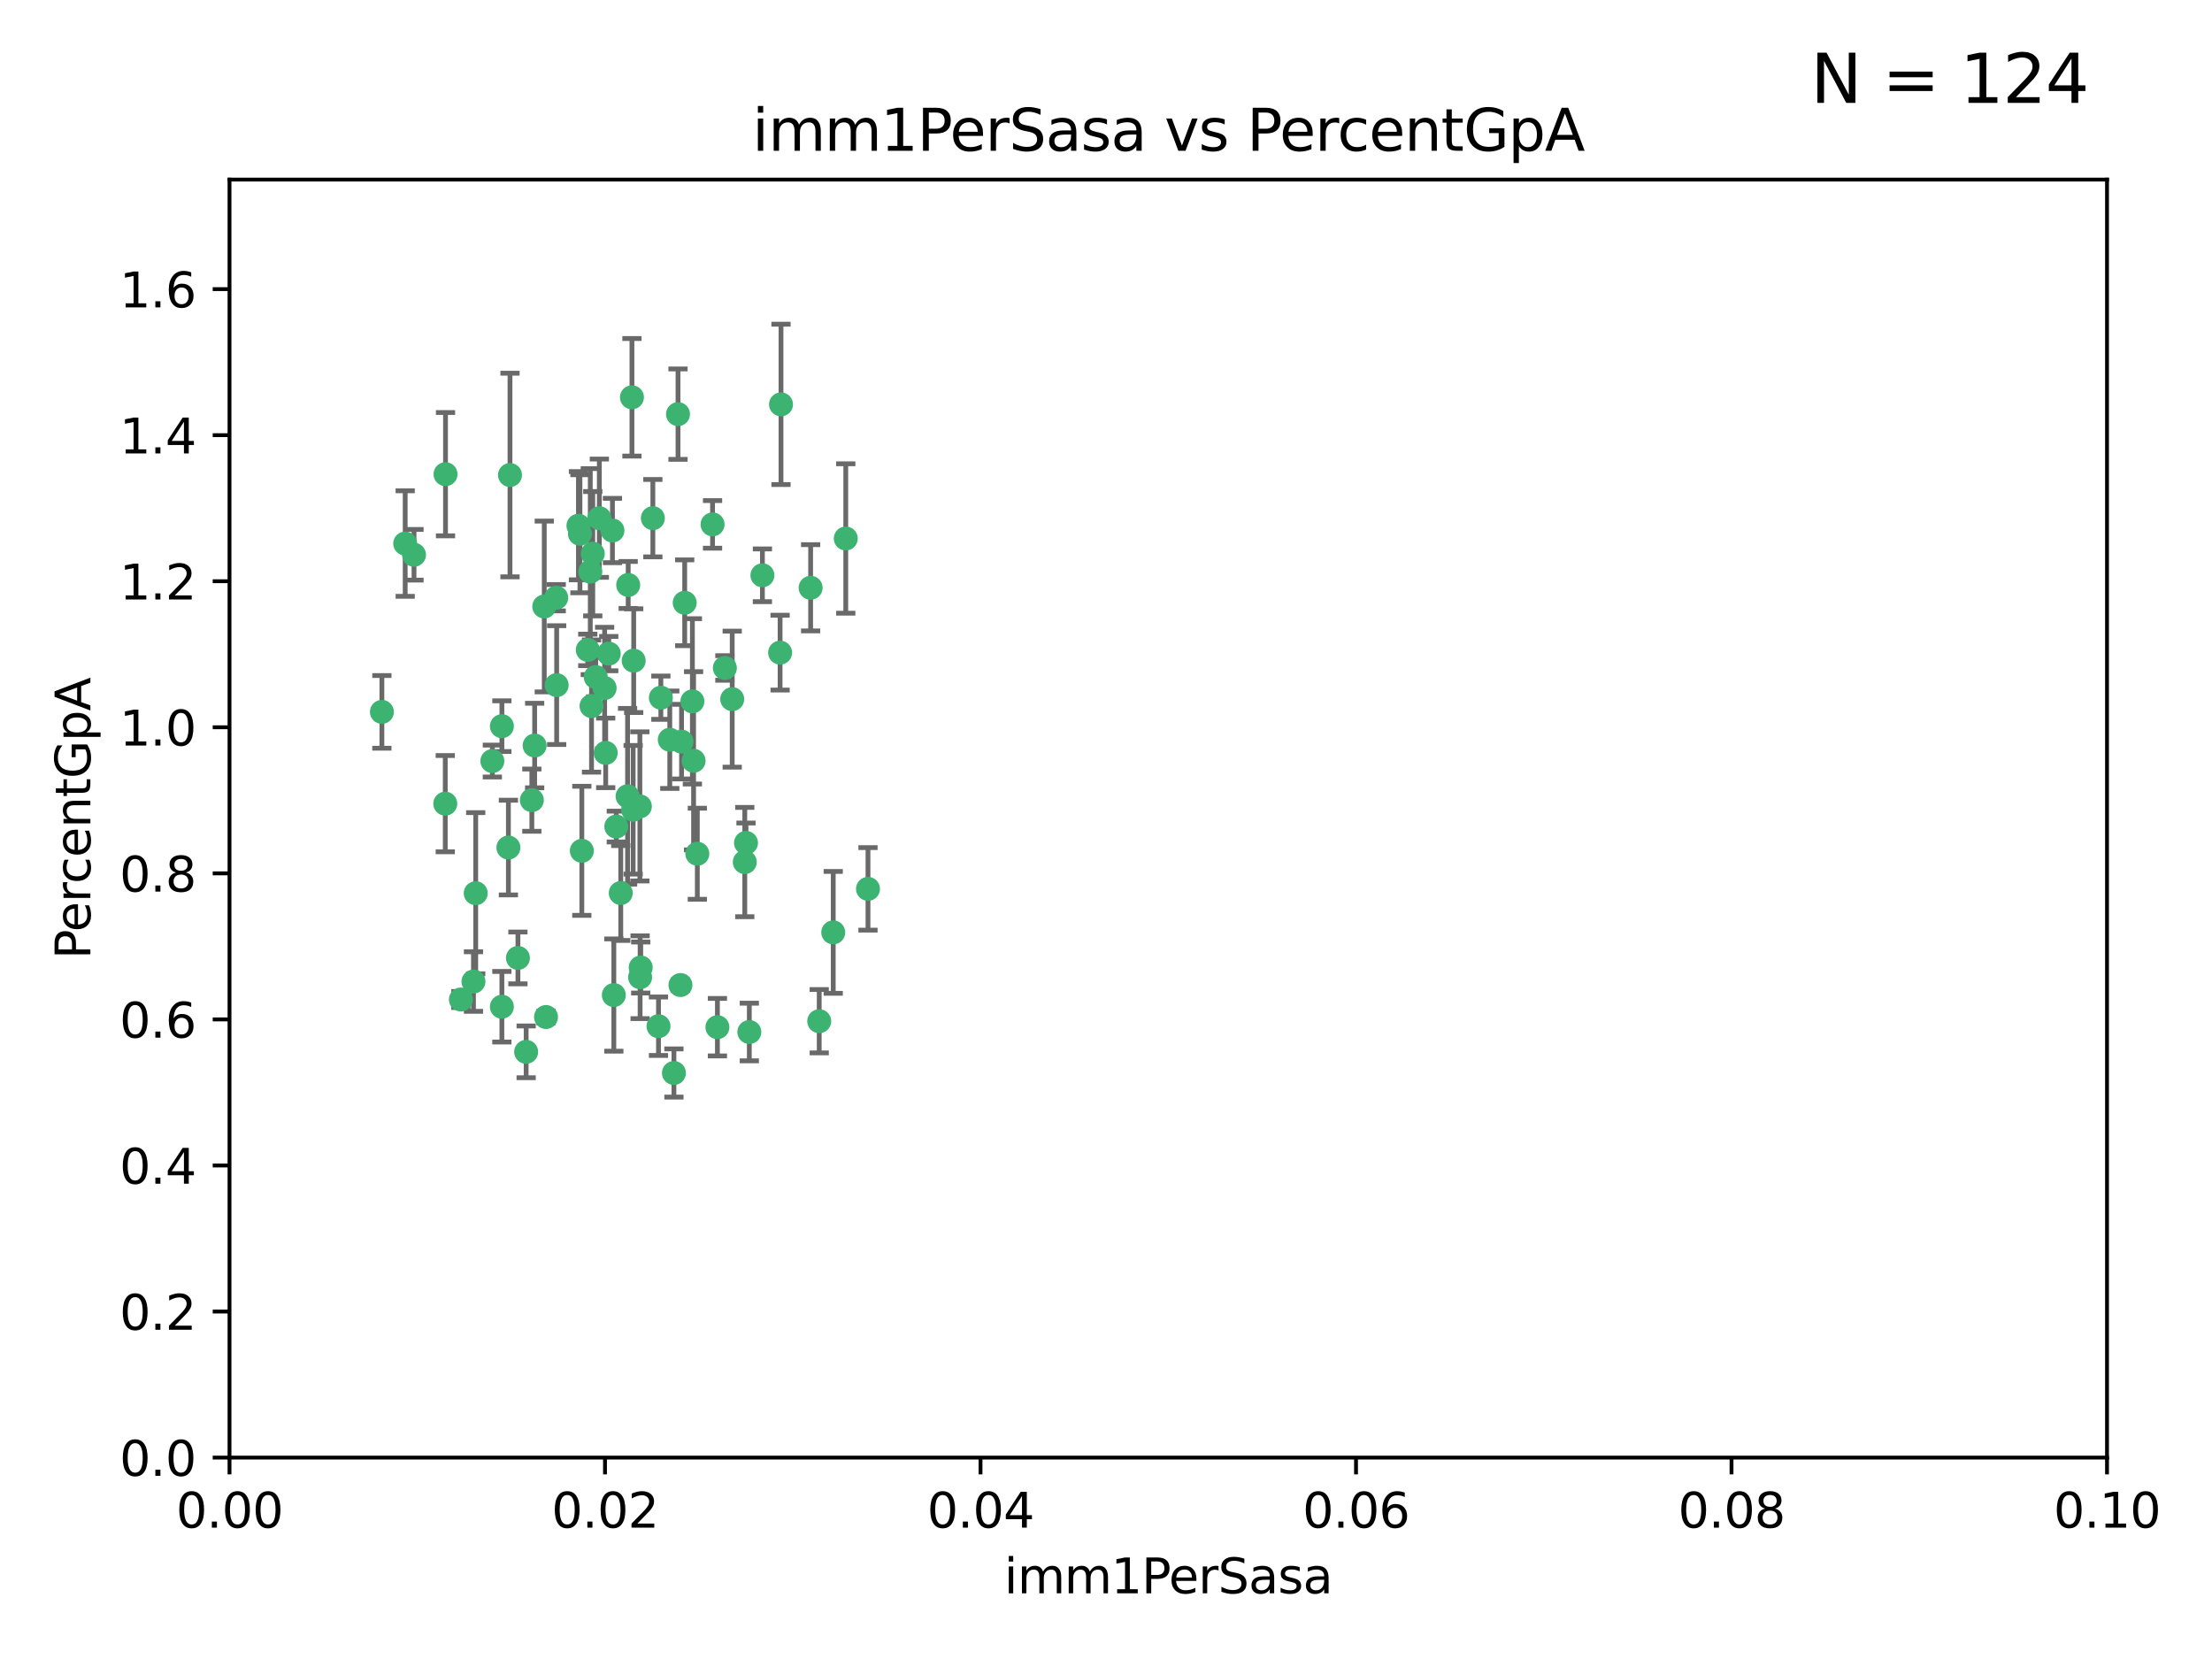 <?xml version="1.0" encoding="utf-8" standalone="no"?>
<!DOCTYPE svg PUBLIC "-//W3C//DTD SVG 1.1//EN"
  "http://www.w3.org/Graphics/SVG/1.1/DTD/svg11.dtd">
<svg xmlns:xlink="http://www.w3.org/1999/xlink" width="460.8pt" height="345.6pt" viewBox="0 0 460.8 345.6" xmlns="http://www.w3.org/2000/svg" version="1.1">
 <defs>
  <style type="text/css">*{stroke-linejoin: round; stroke-linecap: butt}</style>
 </defs>
 <g id="figure_1">
  <g id="patch_1">
   <path d="M 0 345.6 
L 460.8 345.6 
L 460.8 0 
L 0 0 
z
" style="fill: #ffffff"/>
  </g>
  <g id="axes_1">
   <g id="patch_2">
    <path d="M 47.81 303.64 
L 438.93 303.64 
L 438.93 37.411 
L 47.81 37.411 
z
" style="fill: #ffffff"/>
   </g>
   <g id="PathCollection_1">
    <defs>
     <path id="m03139da38a" d="M 0 1.118 
C 0.297 1.118 0.581 1 0.791 0.791 
C 1 0.581 1.118 0.297 1.118 0 
C 1.118 -0.297 1 -0.581 0.791 -0.791 
C 0.581 -1 0.297 -1.118 0 -1.118 
C -0.297 -1.118 -0.581 -1 -0.791 -0.791 
C -1 -0.581 -1.118 -0.297 -1.118 0 
C -1.118 0.297 -1 0.581 -0.791 0.791 
C -0.581 1 -0.297 1.118 0 1.118 
z
" style="stroke: #3cb371"/>
    </defs>
    <g clip-path="url(#pe47239b85c)">
     <use xlink:href="#m03139da38a" x="86.246" y="115.568" style="fill: #3cb371; stroke: #3cb371"/>
     <use xlink:href="#m03139da38a" x="84.409" y="113.232" style="fill: #3cb371; stroke: #3cb371"/>
     <use xlink:href="#m03139da38a" x="136.002" y="107.943" style="fill: #3cb371; stroke: #3cb371"/>
     <use xlink:href="#m03139da38a" x="92.809" y="98.781" style="fill: #3cb371; stroke: #3cb371"/>
     <use xlink:href="#m03139da38a" x="113.381" y="126.342" style="fill: #3cb371; stroke: #3cb371"/>
     <use xlink:href="#m03139da38a" x="122.967" y="119.082" style="fill: #3cb371; stroke: #3cb371"/>
     <use xlink:href="#m03139da38a" x="125.956" y="143.336" style="fill: #3cb371; stroke: #3cb371"/>
     <use xlink:href="#m03139da38a" x="104.553" y="151.274" style="fill: #3cb371; stroke: #3cb371"/>
     <use xlink:href="#m03139da38a" x="120.499" y="109.513" style="fill: #3cb371; stroke: #3cb371"/>
     <use xlink:href="#m03139da38a" x="124.099" y="141.043" style="fill: #3cb371; stroke: #3cb371"/>
     <use xlink:href="#m03139da38a" x="110.793" y="166.685" style="fill: #3cb371; stroke: #3cb371"/>
     <use xlink:href="#m03139da38a" x="115.875" y="124.513" style="fill: #3cb371; stroke: #3cb371"/>
     <use xlink:href="#m03139da38a" x="122.442" y="135.386" style="fill: #3cb371; stroke: #3cb371"/>
     <use xlink:href="#m03139da38a" x="106.242" y="98.955" style="fill: #3cb371; stroke: #3cb371"/>
     <use xlink:href="#m03139da38a" x="132.012" y="137.629" style="fill: #3cb371; stroke: #3cb371"/>
     <use xlink:href="#m03139da38a" x="113.744" y="211.864" style="fill: #3cb371; stroke: #3cb371"/>
     <use xlink:href="#m03139da38a" x="124.854" y="107.949" style="fill: #3cb371; stroke: #3cb371"/>
     <use xlink:href="#m03139da38a" x="92.757" y="167.417" style="fill: #3cb371; stroke: #3cb371"/>
     <use xlink:href="#m03139da38a" x="130.866" y="121.859" style="fill: #3cb371; stroke: #3cb371"/>
     <use xlink:href="#m03139da38a" x="141.24" y="86.272" style="fill: #3cb371; stroke: #3cb371"/>
     <use xlink:href="#m03139da38a" x="133.296" y="167.984" style="fill: #3cb371; stroke: #3cb371"/>
     <use xlink:href="#m03139da38a" x="168.868" y="122.444" style="fill: #3cb371; stroke: #3cb371"/>
     <use xlink:href="#m03139da38a" x="123.484" y="115.347" style="fill: #3cb371; stroke: #3cb371"/>
     <use xlink:href="#m03139da38a" x="127.585" y="110.514" style="fill: #3cb371; stroke: #3cb371"/>
     <use xlink:href="#m03139da38a" x="105.908" y="176.562" style="fill: #3cb371; stroke: #3cb371"/>
     <use xlink:href="#m03139da38a" x="148.437" y="109.239" style="fill: #3cb371; stroke: #3cb371"/>
     <use xlink:href="#m03139da38a" x="126.814" y="136.161" style="fill: #3cb371; stroke: #3cb371"/>
     <use xlink:href="#m03139da38a" x="109.607" y="219.119" style="fill: #3cb371; stroke: #3cb371"/>
     <use xlink:href="#m03139da38a" x="144.485" y="158.478" style="fill: #3cb371; stroke: #3cb371"/>
     <use xlink:href="#m03139da38a" x="130.736" y="165.873" style="fill: #3cb371; stroke: #3cb371"/>
     <use xlink:href="#m03139da38a" x="96.012" y="208.215" style="fill: #3cb371; stroke: #3cb371"/>
     <use xlink:href="#m03139da38a" x="137.67" y="145.341" style="fill: #3cb371; stroke: #3cb371"/>
     <use xlink:href="#m03139da38a" x="149.45" y="213.979" style="fill: #3cb371; stroke: #3cb371"/>
     <use xlink:href="#m03139da38a" x="127.872" y="207.286" style="fill: #3cb371; stroke: #3cb371"/>
     <use xlink:href="#m03139da38a" x="99.101" y="186.072" style="fill: #3cb371; stroke: #3cb371"/>
     <use xlink:href="#m03139da38a" x="142.635" y="125.569" style="fill: #3cb371; stroke: #3cb371"/>
     <use xlink:href="#m03139da38a" x="139.529" y="154.097" style="fill: #3cb371; stroke: #3cb371"/>
     <use xlink:href="#m03139da38a" x="120.813" y="111.192" style="fill: #3cb371; stroke: #3cb371"/>
     <use xlink:href="#m03139da38a" x="158.825" y="119.843" style="fill: #3cb371; stroke: #3cb371"/>
     <use xlink:href="#m03139da38a" x="115.962" y="142.72" style="fill: #3cb371; stroke: #3cb371"/>
     <use xlink:href="#m03139da38a" x="102.566" y="158.542" style="fill: #3cb371; stroke: #3cb371"/>
     <use xlink:href="#m03139da38a" x="152.533" y="145.644" style="fill: #3cb371; stroke: #3cb371"/>
     <use xlink:href="#m03139da38a" x="141.979" y="154.498" style="fill: #3cb371; stroke: #3cb371"/>
     <use xlink:href="#m03139da38a" x="98.631" y="204.475" style="fill: #3cb371; stroke: #3cb371"/>
     <use xlink:href="#m03139da38a" x="137.177" y="213.781" style="fill: #3cb371; stroke: #3cb371"/>
     <use xlink:href="#m03139da38a" x="131.646" y="82.766" style="fill: #3cb371; stroke: #3cb371"/>
     <use xlink:href="#m03139da38a" x="123.225" y="147.083" style="fill: #3cb371; stroke: #3cb371"/>
     <use xlink:href="#m03139da38a" x="107.894" y="199.555" style="fill: #3cb371; stroke: #3cb371"/>
     <use xlink:href="#m03139da38a" x="144.236" y="146.106" style="fill: #3cb371; stroke: #3cb371"/>
     <use xlink:href="#m03139da38a" x="145.266" y="177.849" style="fill: #3cb371; stroke: #3cb371"/>
     <use xlink:href="#m03139da38a" x="140.393" y="223.525" style="fill: #3cb371; stroke: #3cb371"/>
     <use xlink:href="#m03139da38a" x="162.509" y="135.958" style="fill: #3cb371; stroke: #3cb371"/>
     <use xlink:href="#m03139da38a" x="170.659" y="212.733" style="fill: #3cb371; stroke: #3cb371"/>
     <use xlink:href="#m03139da38a" x="155.405" y="175.59" style="fill: #3cb371; stroke: #3cb371"/>
     <use xlink:href="#m03139da38a" x="131.898" y="168.689" style="fill: #3cb371; stroke: #3cb371"/>
     <use xlink:href="#m03139da38a" x="156.097" y="214.985" style="fill: #3cb371; stroke: #3cb371"/>
     <use xlink:href="#m03139da38a" x="79.555" y="148.297" style="fill: #3cb371; stroke: #3cb371"/>
     <use xlink:href="#m03139da38a" x="128.385" y="172.188" style="fill: #3cb371; stroke: #3cb371"/>
     <use xlink:href="#m03139da38a" x="141.751" y="205.202" style="fill: #3cb371; stroke: #3cb371"/>
     <use xlink:href="#m03139da38a" x="176.19" y="112.178" style="fill: #3cb371; stroke: #3cb371"/>
     <use xlink:href="#m03139da38a" x="129.315" y="186.034" style="fill: #3cb371; stroke: #3cb371"/>
     <use xlink:href="#m03139da38a" x="162.698" y="84.238" style="fill: #3cb371; stroke: #3cb371"/>
     <use xlink:href="#m03139da38a" x="111.378" y="155.307" style="fill: #3cb371; stroke: #3cb371"/>
     <use xlink:href="#m03139da38a" x="180.817" y="185.169" style="fill: #3cb371; stroke: #3cb371"/>
     <use xlink:href="#m03139da38a" x="133.346" y="203.575" style="fill: #3cb371; stroke: #3cb371"/>
     <use xlink:href="#m03139da38a" x="133.47" y="201.55" style="fill: #3cb371; stroke: #3cb371"/>
     <use xlink:href="#m03139da38a" x="121.206" y="177.24" style="fill: #3cb371; stroke: #3cb371"/>
     <use xlink:href="#m03139da38a" x="126.179" y="156.841" style="fill: #3cb371; stroke: #3cb371"/>
     <use xlink:href="#m03139da38a" x="155.151" y="179.582" style="fill: #3cb371; stroke: #3cb371"/>
     <use xlink:href="#m03139da38a" x="151.002" y="139.145" style="fill: #3cb371; stroke: #3cb371"/>
     <use xlink:href="#m03139da38a" x="104.549" y="209.723" style="fill: #3cb371; stroke: #3cb371"/>
     <use xlink:href="#m03139da38a" x="173.578" y="194.231" style="fill: #3cb371; stroke: #3cb371"/>
    </g>
   </g>
   <g id="matplotlib.axis_1">
    <g id="xtick_1">
     <g id="line2d_1">
      <defs>
       <path id="m37b39cb1dc" d="M 0 0 
L 0 3.5 
" style="stroke: #000000; stroke-width: 0.8"/>
      </defs>
      <g>
       <use xlink:href="#m37b39cb1dc" x="47.81" y="303.64" style="stroke: #000000; stroke-width: 0.8"/>
      </g>
     </g>
     <g id="text_1">
      <!-- 0.00 -->
      <g transform="translate(36.677 318.238)scale(0.1 -0.1)">
       <defs>
        <path id="DejaVuSans-30" d="M 2034 4250 
Q 1547 4250 1301 3770 
Q 1056 3291 1056 2328 
Q 1056 1369 1301 889 
Q 1547 409 2034 409 
Q 2525 409 2770 889 
Q 3016 1369 3016 2328 
Q 3016 3291 2770 3770 
Q 2525 4250 2034 4250 
z
M 2034 4750 
Q 2819 4750 3233 4129 
Q 3647 3509 3647 2328 
Q 3647 1150 3233 529 
Q 2819 -91 2034 -91 
Q 1250 -91 836 529 
Q 422 1150 422 2328 
Q 422 3509 836 4129 
Q 1250 4750 2034 4750 
z
" transform="scale(0.016)"/>
        <path id="DejaVuSans-2e" d="M 684 794 
L 1344 794 
L 1344 0 
L 684 0 
L 684 794 
z
" transform="scale(0.016)"/>
       </defs>
       <use xlink:href="#DejaVuSans-30"/>
       <use xlink:href="#DejaVuSans-2e" x="63.623"/>
       <use xlink:href="#DejaVuSans-30" x="95.41"/>
       <use xlink:href="#DejaVuSans-30" x="159.033"/>
      </g>
     </g>
    </g>
    <g id="xtick_2">
     <g id="line2d_2">
      <g>
       <use xlink:href="#m37b39cb1dc" x="126.034" y="303.64" style="stroke: #000000; stroke-width: 0.8"/>
      </g>
     </g>
     <g id="text_2">
      <!-- 0.02 -->
      <g transform="translate(114.901 318.238)scale(0.1 -0.1)">
       <defs>
        <path id="DejaVuSans-32" d="M 1228 531 
L 3431 531 
L 3431 0 
L 469 0 
L 469 531 
Q 828 903 1448 1529 
Q 2069 2156 2228 2338 
Q 2531 2678 2651 2914 
Q 2772 3150 2772 3378 
Q 2772 3750 2511 3984 
Q 2250 4219 1831 4219 
Q 1534 4219 1204 4116 
Q 875 4013 500 3803 
L 500 4441 
Q 881 4594 1212 4672 
Q 1544 4750 1819 4750 
Q 2544 4750 2975 4387 
Q 3406 4025 3406 3419 
Q 3406 3131 3298 2873 
Q 3191 2616 2906 2266 
Q 2828 2175 2409 1742 
Q 1991 1309 1228 531 
z
" transform="scale(0.016)"/>
       </defs>
       <use xlink:href="#DejaVuSans-30"/>
       <use xlink:href="#DejaVuSans-2e" x="63.623"/>
       <use xlink:href="#DejaVuSans-30" x="95.41"/>
       <use xlink:href="#DejaVuSans-32" x="159.033"/>
      </g>
     </g>
    </g>
    <g id="xtick_3">
     <g id="line2d_3">
      <g>
       <use xlink:href="#m37b39cb1dc" x="204.258" y="303.64" style="stroke: #000000; stroke-width: 0.8"/>
      </g>
     </g>
     <g id="text_3">
      <!-- 0.04 -->
      <g transform="translate(193.125 318.238)scale(0.1 -0.1)">
       <defs>
        <path id="DejaVuSans-34" d="M 2419 4116 
L 825 1625 
L 2419 1625 
L 2419 4116 
z
M 2253 4666 
L 3047 4666 
L 3047 1625 
L 3713 1625 
L 3713 1100 
L 3047 1100 
L 3047 0 
L 2419 0 
L 2419 1100 
L 313 1100 
L 313 1709 
L 2253 4666 
z
" transform="scale(0.016)"/>
       </defs>
       <use xlink:href="#DejaVuSans-30"/>
       <use xlink:href="#DejaVuSans-2e" x="63.623"/>
       <use xlink:href="#DejaVuSans-30" x="95.41"/>
       <use xlink:href="#DejaVuSans-34" x="159.033"/>
      </g>
     </g>
    </g>
    <g id="xtick_4">
     <g id="line2d_4">
      <g>
       <use xlink:href="#m37b39cb1dc" x="282.482" y="303.64" style="stroke: #000000; stroke-width: 0.8"/>
      </g>
     </g>
     <g id="text_4">
      <!-- 0.06 -->
      <g transform="translate(271.349 318.238)scale(0.1 -0.1)">
       <defs>
        <path id="DejaVuSans-36" d="M 2113 2584 
Q 1688 2584 1439 2293 
Q 1191 2003 1191 1497 
Q 1191 994 1439 701 
Q 1688 409 2113 409 
Q 2538 409 2786 701 
Q 3034 994 3034 1497 
Q 3034 2003 2786 2293 
Q 2538 2584 2113 2584 
z
M 3366 4563 
L 3366 3988 
Q 3128 4100 2886 4159 
Q 2644 4219 2406 4219 
Q 1781 4219 1451 3797 
Q 1122 3375 1075 2522 
Q 1259 2794 1537 2939 
Q 1816 3084 2150 3084 
Q 2853 3084 3261 2657 
Q 3669 2231 3669 1497 
Q 3669 778 3244 343 
Q 2819 -91 2113 -91 
Q 1303 -91 875 529 
Q 447 1150 447 2328 
Q 447 3434 972 4092 
Q 1497 4750 2381 4750 
Q 2619 4750 2861 4703 
Q 3103 4656 3366 4563 
z
" transform="scale(0.016)"/>
       </defs>
       <use xlink:href="#DejaVuSans-30"/>
       <use xlink:href="#DejaVuSans-2e" x="63.623"/>
       <use xlink:href="#DejaVuSans-30" x="95.41"/>
       <use xlink:href="#DejaVuSans-36" x="159.033"/>
      </g>
     </g>
    </g>
    <g id="xtick_5">
     <g id="line2d_5">
      <g>
       <use xlink:href="#m37b39cb1dc" x="360.706" y="303.64" style="stroke: #000000; stroke-width: 0.8"/>
      </g>
     </g>
     <g id="text_5">
      <!-- 0.08 -->
      <g transform="translate(349.573 318.238)scale(0.1 -0.1)">
       <defs>
        <path id="DejaVuSans-38" d="M 2034 2216 
Q 1584 2216 1326 1975 
Q 1069 1734 1069 1313 
Q 1069 891 1326 650 
Q 1584 409 2034 409 
Q 2484 409 2743 651 
Q 3003 894 3003 1313 
Q 3003 1734 2745 1975 
Q 2488 2216 2034 2216 
z
M 1403 2484 
Q 997 2584 770 2862 
Q 544 3141 544 3541 
Q 544 4100 942 4425 
Q 1341 4750 2034 4750 
Q 2731 4750 3128 4425 
Q 3525 4100 3525 3541 
Q 3525 3141 3298 2862 
Q 3072 2584 2669 2484 
Q 3125 2378 3379 2068 
Q 3634 1759 3634 1313 
Q 3634 634 3220 271 
Q 2806 -91 2034 -91 
Q 1263 -91 848 271 
Q 434 634 434 1313 
Q 434 1759 690 2068 
Q 947 2378 1403 2484 
z
M 1172 3481 
Q 1172 3119 1398 2916 
Q 1625 2713 2034 2713 
Q 2441 2713 2670 2916 
Q 2900 3119 2900 3481 
Q 2900 3844 2670 4047 
Q 2441 4250 2034 4250 
Q 1625 4250 1398 4047 
Q 1172 3844 1172 3481 
z
" transform="scale(0.016)"/>
       </defs>
       <use xlink:href="#DejaVuSans-30"/>
       <use xlink:href="#DejaVuSans-2e" x="63.623"/>
       <use xlink:href="#DejaVuSans-30" x="95.41"/>
       <use xlink:href="#DejaVuSans-38" x="159.033"/>
      </g>
     </g>
    </g>
    <g id="xtick_6">
     <g id="line2d_6">
      <g>
       <use xlink:href="#m37b39cb1dc" x="438.93" y="303.64" style="stroke: #000000; stroke-width: 0.8"/>
      </g>
     </g>
     <g id="text_6">
      <!-- 0.10 -->
      <g transform="translate(427.797 318.238)scale(0.1 -0.1)">
       <defs>
        <path id="DejaVuSans-31" d="M 794 531 
L 1825 531 
L 1825 4091 
L 703 3866 
L 703 4441 
L 1819 4666 
L 2450 4666 
L 2450 531 
L 3481 531 
L 3481 0 
L 794 0 
L 794 531 
z
" transform="scale(0.016)"/>
       </defs>
       <use xlink:href="#DejaVuSans-30"/>
       <use xlink:href="#DejaVuSans-2e" x="63.623"/>
       <use xlink:href="#DejaVuSans-31" x="95.41"/>
       <use xlink:href="#DejaVuSans-30" x="159.033"/>
      </g>
     </g>
    </g>
    <g id="text_7">
     <!-- imm1PerSasa -->
     <g transform="translate(209.186 331.917)scale(0.1 -0.1)">
      <defs>
       <path id="DejaVuSans-69" d="M 603 3500 
L 1178 3500 
L 1178 0 
L 603 0 
L 603 3500 
z
M 603 4863 
L 1178 4863 
L 1178 4134 
L 603 4134 
L 603 4863 
z
" transform="scale(0.016)"/>
       <path id="DejaVuSans-6d" d="M 3328 2828 
Q 3544 3216 3844 3400 
Q 4144 3584 4550 3584 
Q 5097 3584 5394 3201 
Q 5691 2819 5691 2113 
L 5691 0 
L 5113 0 
L 5113 2094 
Q 5113 2597 4934 2840 
Q 4756 3084 4391 3084 
Q 3944 3084 3684 2787 
Q 3425 2491 3425 1978 
L 3425 0 
L 2847 0 
L 2847 2094 
Q 2847 2600 2669 2842 
Q 2491 3084 2119 3084 
Q 1678 3084 1418 2786 
Q 1159 2488 1159 1978 
L 1159 0 
L 581 0 
L 581 3500 
L 1159 3500 
L 1159 2956 
Q 1356 3278 1631 3431 
Q 1906 3584 2284 3584 
Q 2666 3584 2933 3390 
Q 3200 3197 3328 2828 
z
" transform="scale(0.016)"/>
       <path id="DejaVuSans-50" d="M 1259 4147 
L 1259 2394 
L 2053 2394 
Q 2494 2394 2734 2622 
Q 2975 2850 2975 3272 
Q 2975 3691 2734 3919 
Q 2494 4147 2053 4147 
L 1259 4147 
z
M 628 4666 
L 2053 4666 
Q 2838 4666 3239 4311 
Q 3641 3956 3641 3272 
Q 3641 2581 3239 2228 
Q 2838 1875 2053 1875 
L 1259 1875 
L 1259 0 
L 628 0 
L 628 4666 
z
" transform="scale(0.016)"/>
       <path id="DejaVuSans-65" d="M 3597 1894 
L 3597 1613 
L 953 1613 
Q 991 1019 1311 708 
Q 1631 397 2203 397 
Q 2534 397 2845 478 
Q 3156 559 3463 722 
L 3463 178 
Q 3153 47 2828 -22 
Q 2503 -91 2169 -91 
Q 1331 -91 842 396 
Q 353 884 353 1716 
Q 353 2575 817 3079 
Q 1281 3584 2069 3584 
Q 2775 3584 3186 3129 
Q 3597 2675 3597 1894 
z
M 3022 2063 
Q 3016 2534 2758 2815 
Q 2500 3097 2075 3097 
Q 1594 3097 1305 2825 
Q 1016 2553 972 2059 
L 3022 2063 
z
" transform="scale(0.016)"/>
       <path id="DejaVuSans-72" d="M 2631 2963 
Q 2534 3019 2420 3045 
Q 2306 3072 2169 3072 
Q 1681 3072 1420 2755 
Q 1159 2438 1159 1844 
L 1159 0 
L 581 0 
L 581 3500 
L 1159 3500 
L 1159 2956 
Q 1341 3275 1631 3429 
Q 1922 3584 2338 3584 
Q 2397 3584 2469 3576 
Q 2541 3569 2628 3553 
L 2631 2963 
z
" transform="scale(0.016)"/>
       <path id="DejaVuSans-53" d="M 3425 4513 
L 3425 3897 
Q 3066 4069 2747 4153 
Q 2428 4238 2131 4238 
Q 1616 4238 1336 4038 
Q 1056 3838 1056 3469 
Q 1056 3159 1242 3001 
Q 1428 2844 1947 2747 
L 2328 2669 
Q 3034 2534 3370 2195 
Q 3706 1856 3706 1288 
Q 3706 609 3251 259 
Q 2797 -91 1919 -91 
Q 1588 -91 1214 -16 
Q 841 59 441 206 
L 441 856 
Q 825 641 1194 531 
Q 1563 422 1919 422 
Q 2459 422 2753 634 
Q 3047 847 3047 1241 
Q 3047 1584 2836 1778 
Q 2625 1972 2144 2069 
L 1759 2144 
Q 1053 2284 737 2584 
Q 422 2884 422 3419 
Q 422 4038 858 4394 
Q 1294 4750 2059 4750 
Q 2388 4750 2728 4690 
Q 3069 4631 3425 4513 
z
" transform="scale(0.016)"/>
       <path id="DejaVuSans-61" d="M 2194 1759 
Q 1497 1759 1228 1600 
Q 959 1441 959 1056 
Q 959 750 1161 570 
Q 1363 391 1709 391 
Q 2188 391 2477 730 
Q 2766 1069 2766 1631 
L 2766 1759 
L 2194 1759 
z
M 3341 1997 
L 3341 0 
L 2766 0 
L 2766 531 
Q 2569 213 2275 61 
Q 1981 -91 1556 -91 
Q 1019 -91 701 211 
Q 384 513 384 1019 
Q 384 1609 779 1909 
Q 1175 2209 1959 2209 
L 2766 2209 
L 2766 2266 
Q 2766 2663 2505 2880 
Q 2244 3097 1772 3097 
Q 1472 3097 1187 3025 
Q 903 2953 641 2809 
L 641 3341 
Q 956 3463 1253 3523 
Q 1550 3584 1831 3584 
Q 2591 3584 2966 3190 
Q 3341 2797 3341 1997 
z
" transform="scale(0.016)"/>
       <path id="DejaVuSans-73" d="M 2834 3397 
L 2834 2853 
Q 2591 2978 2328 3040 
Q 2066 3103 1784 3103 
Q 1356 3103 1142 2972 
Q 928 2841 928 2578 
Q 928 2378 1081 2264 
Q 1234 2150 1697 2047 
L 1894 2003 
Q 2506 1872 2764 1633 
Q 3022 1394 3022 966 
Q 3022 478 2636 193 
Q 2250 -91 1575 -91 
Q 1294 -91 989 -36 
Q 684 19 347 128 
L 347 722 
Q 666 556 975 473 
Q 1284 391 1588 391 
Q 1994 391 2212 530 
Q 2431 669 2431 922 
Q 2431 1156 2273 1281 
Q 2116 1406 1581 1522 
L 1381 1569 
Q 847 1681 609 1914 
Q 372 2147 372 2553 
Q 372 3047 722 3315 
Q 1072 3584 1716 3584 
Q 2034 3584 2315 3537 
Q 2597 3491 2834 3397 
z
" transform="scale(0.016)"/>
      </defs>
      <use xlink:href="#DejaVuSans-69"/>
      <use xlink:href="#DejaVuSans-6d" x="27.783"/>
      <use xlink:href="#DejaVuSans-6d" x="125.195"/>
      <use xlink:href="#DejaVuSans-31" x="222.607"/>
      <use xlink:href="#DejaVuSans-50" x="286.23"/>
      <use xlink:href="#DejaVuSans-65" x="342.908"/>
      <use xlink:href="#DejaVuSans-72" x="404.432"/>
      <use xlink:href="#DejaVuSans-53" x="445.545"/>
      <use xlink:href="#DejaVuSans-61" x="509.021"/>
      <use xlink:href="#DejaVuSans-73" x="570.301"/>
      <use xlink:href="#DejaVuSans-61" x="622.4"/>
     </g>
    </g>
   </g>
   <g id="matplotlib.axis_2">
    <g id="ytick_1">
     <g id="line2d_7">
      <defs>
       <path id="m14e911d4a3" d="M 0 0 
L -3.5 0 
" style="stroke: #000000; stroke-width: 0.8"/>
      </defs>
      <g>
       <use xlink:href="#m14e911d4a3" x="47.81" y="303.64" style="stroke: #000000; stroke-width: 0.8"/>
      </g>
     </g>
     <g id="text_8">
      <!-- 0.0 -->
      <g transform="translate(24.907 307.439)scale(0.1 -0.1)">
       <use xlink:href="#DejaVuSans-30"/>
       <use xlink:href="#DejaVuSans-2e" x="63.623"/>
       <use xlink:href="#DejaVuSans-30" x="95.41"/>
      </g>
     </g>
    </g>
    <g id="ytick_2">
     <g id="line2d_8">
      <g>
       <use xlink:href="#m14e911d4a3" x="47.81" y="273.214" style="stroke: #000000; stroke-width: 0.8"/>
      </g>
     </g>
     <g id="text_9">
      <!-- 0.2 -->
      <g transform="translate(24.907 277.013)scale(0.1 -0.1)">
       <use xlink:href="#DejaVuSans-30"/>
       <use xlink:href="#DejaVuSans-2e" x="63.623"/>
       <use xlink:href="#DejaVuSans-32" x="95.41"/>
      </g>
     </g>
    </g>
    <g id="ytick_3">
     <g id="line2d_9">
      <g>
       <use xlink:href="#m14e911d4a3" x="47.81" y="242.788" style="stroke: #000000; stroke-width: 0.8"/>
      </g>
     </g>
     <g id="text_10">
      <!-- 0.4 -->
      <g transform="translate(24.907 246.587)scale(0.1 -0.1)">
       <use xlink:href="#DejaVuSans-30"/>
       <use xlink:href="#DejaVuSans-2e" x="63.623"/>
       <use xlink:href="#DejaVuSans-34" x="95.41"/>
      </g>
     </g>
    </g>
    <g id="ytick_4">
     <g id="line2d_10">
      <g>
       <use xlink:href="#m14e911d4a3" x="47.81" y="212.362" style="stroke: #000000; stroke-width: 0.8"/>
      </g>
     </g>
     <g id="text_11">
      <!-- 0.6 -->
      <g transform="translate(24.907 216.161)scale(0.1 -0.1)">
       <use xlink:href="#DejaVuSans-30"/>
       <use xlink:href="#DejaVuSans-2e" x="63.623"/>
       <use xlink:href="#DejaVuSans-36" x="95.41"/>
      </g>
     </g>
    </g>
    <g id="ytick_5">
     <g id="line2d_11">
      <g>
       <use xlink:href="#m14e911d4a3" x="47.81" y="181.935" style="stroke: #000000; stroke-width: 0.8"/>
      </g>
     </g>
     <g id="text_12">
      <!-- 0.8 -->
      <g transform="translate(24.907 185.735)scale(0.1 -0.1)">
       <use xlink:href="#DejaVuSans-30"/>
       <use xlink:href="#DejaVuSans-2e" x="63.623"/>
       <use xlink:href="#DejaVuSans-38" x="95.41"/>
      </g>
     </g>
    </g>
    <g id="ytick_6">
     <g id="line2d_12">
      <g>
       <use xlink:href="#m14e911d4a3" x="47.81" y="151.509" style="stroke: #000000; stroke-width: 0.8"/>
      </g>
     </g>
     <g id="text_13">
      <!-- 1.0 -->
      <g transform="translate(24.907 155.308)scale(0.1 -0.1)">
       <use xlink:href="#DejaVuSans-31"/>
       <use xlink:href="#DejaVuSans-2e" x="63.623"/>
       <use xlink:href="#DejaVuSans-30" x="95.41"/>
      </g>
     </g>
    </g>
    <g id="ytick_7">
     <g id="line2d_13">
      <g>
       <use xlink:href="#m14e911d4a3" x="47.81" y="121.083" style="stroke: #000000; stroke-width: 0.8"/>
      </g>
     </g>
     <g id="text_14">
      <!-- 1.2 -->
      <g transform="translate(24.907 124.882)scale(0.1 -0.1)">
       <use xlink:href="#DejaVuSans-31"/>
       <use xlink:href="#DejaVuSans-2e" x="63.623"/>
       <use xlink:href="#DejaVuSans-32" x="95.41"/>
      </g>
     </g>
    </g>
    <g id="ytick_8">
     <g id="line2d_14">
      <g>
       <use xlink:href="#m14e911d4a3" x="47.81" y="90.657" style="stroke: #000000; stroke-width: 0.8"/>
      </g>
     </g>
     <g id="text_15">
      <!-- 1.4 -->
      <g transform="translate(24.907 94.456)scale(0.1 -0.1)">
       <use xlink:href="#DejaVuSans-31"/>
       <use xlink:href="#DejaVuSans-2e" x="63.623"/>
       <use xlink:href="#DejaVuSans-34" x="95.41"/>
      </g>
     </g>
    </g>
    <g id="ytick_9">
     <g id="line2d_15">
      <g>
       <use xlink:href="#m14e911d4a3" x="47.81" y="60.231" style="stroke: #000000; stroke-width: 0.8"/>
      </g>
     </g>
     <g id="text_16">
      <!-- 1.6 -->
      <g transform="translate(24.907 64.03)scale(0.1 -0.1)">
       <use xlink:href="#DejaVuSans-31"/>
       <use xlink:href="#DejaVuSans-2e" x="63.623"/>
       <use xlink:href="#DejaVuSans-36" x="95.41"/>
      </g>
     </g>
    </g>
    <g id="text_17">
     <!-- PercentGpA -->
     <g transform="translate(18.827 199.802)rotate(-90)scale(0.1 -0.1)">
      <defs>
       <path id="DejaVuSans-63" d="M 3122 3366 
L 3122 2828 
Q 2878 2963 2633 3030 
Q 2388 3097 2138 3097 
Q 1578 3097 1268 2742 
Q 959 2388 959 1747 
Q 959 1106 1268 751 
Q 1578 397 2138 397 
Q 2388 397 2633 464 
Q 2878 531 3122 666 
L 3122 134 
Q 2881 22 2623 -34 
Q 2366 -91 2075 -91 
Q 1284 -91 818 406 
Q 353 903 353 1747 
Q 353 2603 823 3093 
Q 1294 3584 2113 3584 
Q 2378 3584 2631 3529 
Q 2884 3475 3122 3366 
z
" transform="scale(0.016)"/>
       <path id="DejaVuSans-6e" d="M 3513 2113 
L 3513 0 
L 2938 0 
L 2938 2094 
Q 2938 2591 2744 2837 
Q 2550 3084 2163 3084 
Q 1697 3084 1428 2787 
Q 1159 2491 1159 1978 
L 1159 0 
L 581 0 
L 581 3500 
L 1159 3500 
L 1159 2956 
Q 1366 3272 1645 3428 
Q 1925 3584 2291 3584 
Q 2894 3584 3203 3211 
Q 3513 2838 3513 2113 
z
" transform="scale(0.016)"/>
       <path id="DejaVuSans-74" d="M 1172 4494 
L 1172 3500 
L 2356 3500 
L 2356 3053 
L 1172 3053 
L 1172 1153 
Q 1172 725 1289 603 
Q 1406 481 1766 481 
L 2356 481 
L 2356 0 
L 1766 0 
Q 1100 0 847 248 
Q 594 497 594 1153 
L 594 3053 
L 172 3053 
L 172 3500 
L 594 3500 
L 594 4494 
L 1172 4494 
z
" transform="scale(0.016)"/>
       <path id="DejaVuSans-47" d="M 3809 666 
L 3809 1919 
L 2778 1919 
L 2778 2438 
L 4434 2438 
L 4434 434 
Q 4069 175 3628 42 
Q 3188 -91 2688 -91 
Q 1594 -91 976 548 
Q 359 1188 359 2328 
Q 359 3472 976 4111 
Q 1594 4750 2688 4750 
Q 3144 4750 3555 4637 
Q 3966 4525 4313 4306 
L 4313 3634 
Q 3963 3931 3569 4081 
Q 3175 4231 2741 4231 
Q 1884 4231 1454 3753 
Q 1025 3275 1025 2328 
Q 1025 1384 1454 906 
Q 1884 428 2741 428 
Q 3075 428 3337 486 
Q 3600 544 3809 666 
z
" transform="scale(0.016)"/>
       <path id="DejaVuSans-70" d="M 1159 525 
L 1159 -1331 
L 581 -1331 
L 581 3500 
L 1159 3500 
L 1159 2969 
Q 1341 3281 1617 3432 
Q 1894 3584 2278 3584 
Q 2916 3584 3314 3078 
Q 3713 2572 3713 1747 
Q 3713 922 3314 415 
Q 2916 -91 2278 -91 
Q 1894 -91 1617 61 
Q 1341 213 1159 525 
z
M 3116 1747 
Q 3116 2381 2855 2742 
Q 2594 3103 2138 3103 
Q 1681 3103 1420 2742 
Q 1159 2381 1159 1747 
Q 1159 1113 1420 752 
Q 1681 391 2138 391 
Q 2594 391 2855 752 
Q 3116 1113 3116 1747 
z
" transform="scale(0.016)"/>
       <path id="DejaVuSans-41" d="M 2188 4044 
L 1331 1722 
L 3047 1722 
L 2188 4044 
z
M 1831 4666 
L 2547 4666 
L 4325 0 
L 3669 0 
L 3244 1197 
L 1141 1197 
L 716 0 
L 50 0 
L 1831 4666 
z
" transform="scale(0.016)"/>
      </defs>
      <use xlink:href="#DejaVuSans-50"/>
      <use xlink:href="#DejaVuSans-65" x="56.678"/>
      <use xlink:href="#DejaVuSans-72" x="118.201"/>
      <use xlink:href="#DejaVuSans-63" x="157.064"/>
      <use xlink:href="#DejaVuSans-65" x="212.045"/>
      <use xlink:href="#DejaVuSans-6e" x="273.568"/>
      <use xlink:href="#DejaVuSans-74" x="336.947"/>
      <use xlink:href="#DejaVuSans-47" x="376.156"/>
      <use xlink:href="#DejaVuSans-70" x="453.646"/>
      <use xlink:href="#DejaVuSans-41" x="517.123"/>
     </g>
    </g>
   </g>
   <g id="LineCollection_1">
    <path d="M 86.246 120.843 
L 86.246 110.292 
" clip-path="url(#pe47239b85c)" style="fill: none; stroke: #696969"/>
    <path d="M 84.409 124.224 
L 84.409 102.241 
" clip-path="url(#pe47239b85c)" style="fill: none; stroke: #696969"/>
    <path d="M 136.002 116.002 
L 136.002 99.884 
" clip-path="url(#pe47239b85c)" style="fill: none; stroke: #696969"/>
    <path d="M 92.809 111.622 
L 92.809 85.94 
" clip-path="url(#pe47239b85c)" style="fill: none; stroke: #696969"/>
    <path d="M 113.381 144.131 
L 113.381 108.553 
" clip-path="url(#pe47239b85c)" style="fill: none; stroke: #696969"/>
    <path d="M 122.967 140.54 
L 122.967 97.624 
" clip-path="url(#pe47239b85c)" style="fill: none; stroke: #696969"/>
    <path d="M 125.956 155.999 
L 125.956 130.673 
" clip-path="url(#pe47239b85c)" style="fill: none; stroke: #696969"/>
    <path d="M 104.553 156.555 
L 104.553 145.993 
" clip-path="url(#pe47239b85c)" style="fill: none; stroke: #696969"/>
    <path d="M 120.499 120.79 
L 120.499 98.237 
" clip-path="url(#pe47239b85c)" style="fill: none; stroke: #696969"/>
    <path d="M 124.099 145.137 
L 124.099 136.95 
" clip-path="url(#pe47239b85c)" style="fill: none; stroke: #696969"/>
    <path d="M 110.793 173.167 
L 110.793 160.202 
" clip-path="url(#pe47239b85c)" style="fill: none; stroke: #696969"/>
    <path d="M 115.875 127.259 
L 115.875 121.767 
" clip-path="url(#pe47239b85c)" style="fill: none; stroke: #696969"/>
    <path d="M 122.442 138.663 
L 122.442 132.109 
" clip-path="url(#pe47239b85c)" style="fill: none; stroke: #696969"/>
    <path d="M 106.242 120.165 
L 106.242 77.745 
" clip-path="url(#pe47239b85c)" style="fill: none; stroke: #696969"/>
    <path d="M 132.012 148.436 
L 132.012 126.823 
" clip-path="url(#pe47239b85c)" style="fill: none; stroke: #696969"/>
    <path d="M 113.744 213.072 
L 113.744 210.656 
" clip-path="url(#pe47239b85c)" style="fill: none; stroke: #696969"/>
    <path d="M 124.854 120.265 
L 124.854 95.634 
" clip-path="url(#pe47239b85c)" style="fill: none; stroke: #696969"/>
    <path d="M 92.757 177.442 
L 92.757 157.392 
" clip-path="url(#pe47239b85c)" style="fill: none; stroke: #696969"/>
    <path d="M 130.866 126.751 
L 130.866 116.967 
" clip-path="url(#pe47239b85c)" style="fill: none; stroke: #696969"/>
    <path d="M 141.24 95.691 
L 141.24 76.852 
" clip-path="url(#pe47239b85c)" style="fill: none; stroke: #696969"/>
    <path d="M 133.296 183.521 
L 133.296 152.447 
" clip-path="url(#pe47239b85c)" style="fill: none; stroke: #696969"/>
    <path d="M 168.868 131.425 
L 168.868 113.463 
" clip-path="url(#pe47239b85c)" style="fill: none; stroke: #696969"/>
    <path d="M 123.484 128.299 
L 123.484 102.395 
" clip-path="url(#pe47239b85c)" style="fill: none; stroke: #696969"/>
    <path d="M 127.585 117.217 
L 127.585 103.811 
" clip-path="url(#pe47239b85c)" style="fill: none; stroke: #696969"/>
    <path d="M 105.908 186.427 
L 105.908 166.697 
" clip-path="url(#pe47239b85c)" style="fill: none; stroke: #696969"/>
    <path d="M 148.437 114.195 
L 148.437 104.283 
" clip-path="url(#pe47239b85c)" style="fill: none; stroke: #696969"/>
    <path d="M 126.814 139.736 
L 126.814 132.587 
" clip-path="url(#pe47239b85c)" style="fill: none; stroke: #696969"/>
    <path d="M 109.607 224.512 
L 109.607 213.726 
" clip-path="url(#pe47239b85c)" style="fill: none; stroke: #696969"/>
    <path d="M 144.485 177.04 
L 144.485 139.917 
" clip-path="url(#pe47239b85c)" style="fill: none; stroke: #696969"/>
    <path d="M 130.736 184.172 
L 130.736 147.574 
" clip-path="url(#pe47239b85c)" style="fill: none; stroke: #696969"/>
    <path d="M 96.012 209.889 
L 96.012 206.542 
" clip-path="url(#pe47239b85c)" style="fill: none; stroke: #696969"/>
    <path d="M 137.67 149.851 
L 137.67 140.831 
" clip-path="url(#pe47239b85c)" style="fill: none; stroke: #696969"/>
    <path d="M 149.45 219.969 
L 149.45 207.99 
" clip-path="url(#pe47239b85c)" style="fill: none; stroke: #696969"/>
    <path d="M 127.872 218.975 
L 127.872 195.596 
" clip-path="url(#pe47239b85c)" style="fill: none; stroke: #696969"/>
    <path d="M 99.101 202.862 
L 99.101 169.282 
" clip-path="url(#pe47239b85c)" style="fill: none; stroke: #696969"/>
    <path d="M 142.635 134.51 
L 142.635 116.629 
" clip-path="url(#pe47239b85c)" style="fill: none; stroke: #696969"/>
    <path d="M 139.529 164.246 
L 139.529 143.949 
" clip-path="url(#pe47239b85c)" style="fill: none; stroke: #696969"/>
    <path d="M 120.813 123.488 
L 120.813 98.897 
" clip-path="url(#pe47239b85c)" style="fill: none; stroke: #696969"/>
    <path d="M 158.825 125.336 
L 158.825 114.351 
" clip-path="url(#pe47239b85c)" style="fill: none; stroke: #696969"/>
    <path d="M 115.962 155.094 
L 115.962 130.347 
" clip-path="url(#pe47239b85c)" style="fill: none; stroke: #696969"/>
    <path d="M 102.566 161.867 
L 102.566 155.217 
" clip-path="url(#pe47239b85c)" style="fill: none; stroke: #696969"/>
    <path d="M 152.533 159.813 
L 152.533 131.474 
" clip-path="url(#pe47239b85c)" style="fill: none; stroke: #696969"/>
    <path d="M 141.979 162.273 
L 141.979 146.722 
" clip-path="url(#pe47239b85c)" style="fill: none; stroke: #696969"/>
    <path d="M 98.631 210.678 
L 98.631 198.273 
" clip-path="url(#pe47239b85c)" style="fill: none; stroke: #696969"/>
    <path d="M 137.177 219.871 
L 137.177 207.692 
" clip-path="url(#pe47239b85c)" style="fill: none; stroke: #696969"/>
    <path d="M 131.646 95.013 
L 131.646 70.519 
" clip-path="url(#pe47239b85c)" style="fill: none; stroke: #696969"/>
    <path d="M 123.225 160.851 
L 123.225 133.315 
" clip-path="url(#pe47239b85c)" style="fill: none; stroke: #696969"/>
    <path d="M 107.894 204.953 
L 107.894 194.158 
" clip-path="url(#pe47239b85c)" style="fill: none; stroke: #696969"/>
    <path d="M 144.236 163.326 
L 144.236 128.886 
" clip-path="url(#pe47239b85c)" style="fill: none; stroke: #696969"/>
    <path d="M 145.266 187.334 
L 145.266 168.364 
" clip-path="url(#pe47239b85c)" style="fill: none; stroke: #696969"/>
    <path d="M 140.393 228.546 
L 140.393 218.504 
" clip-path="url(#pe47239b85c)" style="fill: none; stroke: #696969"/>
    <path d="M 162.509 143.75 
L 162.509 128.166 
" clip-path="url(#pe47239b85c)" style="fill: none; stroke: #696969"/>
    <path d="M 170.659 219.331 
L 170.659 206.134 
" clip-path="url(#pe47239b85c)" style="fill: none; stroke: #696969"/>
    <path d="M 155.405 179.727 
L 155.405 171.452 
" clip-path="url(#pe47239b85c)" style="fill: none; stroke: #696969"/>
    <path d="M 131.898 182.093 
L 131.898 155.286 
" clip-path="url(#pe47239b85c)" style="fill: none; stroke: #696969"/>
    <path d="M 156.097 220.987 
L 156.097 208.983 
" clip-path="url(#pe47239b85c)" style="fill: none; stroke: #696969"/>
    <path d="M 79.555 155.865 
L 79.555 140.729 
" clip-path="url(#pe47239b85c)" style="fill: none; stroke: #696969"/>
    <path d="M 128.385 175.398 
L 128.385 168.977 
" clip-path="url(#pe47239b85c)" style="fill: none; stroke: #696969"/>
    <path d="M 141.751 206.291 
L 141.751 204.114 
" clip-path="url(#pe47239b85c)" style="fill: none; stroke: #696969"/>
    <path d="M 176.19 127.743 
L 176.19 96.614 
" clip-path="url(#pe47239b85c)" style="fill: none; stroke: #696969"/>
    <path d="M 129.315 195.91 
L 129.315 176.158 
" clip-path="url(#pe47239b85c)" style="fill: none; stroke: #696969"/>
    <path d="M 162.698 100.942 
L 162.698 67.533 
" clip-path="url(#pe47239b85c)" style="fill: none; stroke: #696969"/>
    <path d="M 111.378 164.111 
L 111.378 146.503 
" clip-path="url(#pe47239b85c)" style="fill: none; stroke: #696969"/>
    <path d="M 180.817 193.766 
L 180.817 176.573 
" clip-path="url(#pe47239b85c)" style="fill: none; stroke: #696969"/>
    <path d="M 133.346 212.193 
L 133.346 194.958 
" clip-path="url(#pe47239b85c)" style="fill: none; stroke: #696969"/>
    <path d="M 133.47 206.859 
L 133.47 196.24 
" clip-path="url(#pe47239b85c)" style="fill: none; stroke: #696969"/>
    <path d="M 121.206 190.686 
L 121.206 163.794 
" clip-path="url(#pe47239b85c)" style="fill: none; stroke: #696969"/>
    <path d="M 126.179 164.083 
L 126.179 149.6 
" clip-path="url(#pe47239b85c)" style="fill: none; stroke: #696969"/>
    <path d="M 155.151 190.966 
L 155.151 168.198 
" clip-path="url(#pe47239b85c)" style="fill: none; stroke: #696969"/>
    <path d="M 151.002 141.705 
L 151.002 136.585 
" clip-path="url(#pe47239b85c)" style="fill: none; stroke: #696969"/>
    <path d="M 104.549 217.076 
L 104.549 202.37 
" clip-path="url(#pe47239b85c)" style="fill: none; stroke: #696969"/>
    <path d="M 173.578 206.922 
L 173.578 181.54 
" clip-path="url(#pe47239b85c)" style="fill: none; stroke: #696969"/>
   </g>
   <g id="line2d_16">
    <defs>
     <path id="mca0863645b" d="M 2 0 
L -2 -0 
" style="stroke: #696969"/>
    </defs>
    <g clip-path="url(#pe47239b85c)">
     <use xlink:href="#mca0863645b" x="86.246" y="120.843" style="fill: #696969; stroke: #696969"/>
     <use xlink:href="#mca0863645b" x="84.409" y="124.224" style="fill: #696969; stroke: #696969"/>
     <use xlink:href="#mca0863645b" x="136.002" y="116.002" style="fill: #696969; stroke: #696969"/>
     <use xlink:href="#mca0863645b" x="92.809" y="111.622" style="fill: #696969; stroke: #696969"/>
     <use xlink:href="#mca0863645b" x="113.381" y="144.131" style="fill: #696969; stroke: #696969"/>
     <use xlink:href="#mca0863645b" x="122.967" y="140.54" style="fill: #696969; stroke: #696969"/>
     <use xlink:href="#mca0863645b" x="125.956" y="155.999" style="fill: #696969; stroke: #696969"/>
     <use xlink:href="#mca0863645b" x="104.553" y="156.555" style="fill: #696969; stroke: #696969"/>
     <use xlink:href="#mca0863645b" x="120.499" y="120.79" style="fill: #696969; stroke: #696969"/>
     <use xlink:href="#mca0863645b" x="124.099" y="145.137" style="fill: #696969; stroke: #696969"/>
     <use xlink:href="#mca0863645b" x="110.793" y="173.167" style="fill: #696969; stroke: #696969"/>
     <use xlink:href="#mca0863645b" x="115.875" y="127.259" style="fill: #696969; stroke: #696969"/>
     <use xlink:href="#mca0863645b" x="122.442" y="138.663" style="fill: #696969; stroke: #696969"/>
     <use xlink:href="#mca0863645b" x="106.242" y="120.165" style="fill: #696969; stroke: #696969"/>
     <use xlink:href="#mca0863645b" x="132.012" y="148.436" style="fill: #696969; stroke: #696969"/>
     <use xlink:href="#mca0863645b" x="113.744" y="213.072" style="fill: #696969; stroke: #696969"/>
     <use xlink:href="#mca0863645b" x="124.854" y="120.265" style="fill: #696969; stroke: #696969"/>
     <use xlink:href="#mca0863645b" x="92.757" y="177.442" style="fill: #696969; stroke: #696969"/>
     <use xlink:href="#mca0863645b" x="130.866" y="126.751" style="fill: #696969; stroke: #696969"/>
     <use xlink:href="#mca0863645b" x="141.24" y="95.691" style="fill: #696969; stroke: #696969"/>
     <use xlink:href="#mca0863645b" x="133.296" y="183.521" style="fill: #696969; stroke: #696969"/>
     <use xlink:href="#mca0863645b" x="168.868" y="131.425" style="fill: #696969; stroke: #696969"/>
     <use xlink:href="#mca0863645b" x="123.484" y="128.299" style="fill: #696969; stroke: #696969"/>
     <use xlink:href="#mca0863645b" x="127.585" y="117.217" style="fill: #696969; stroke: #696969"/>
     <use xlink:href="#mca0863645b" x="105.908" y="186.427" style="fill: #696969; stroke: #696969"/>
     <use xlink:href="#mca0863645b" x="148.437" y="114.195" style="fill: #696969; stroke: #696969"/>
     <use xlink:href="#mca0863645b" x="126.814" y="139.736" style="fill: #696969; stroke: #696969"/>
     <use xlink:href="#mca0863645b" x="109.607" y="224.512" style="fill: #696969; stroke: #696969"/>
     <use xlink:href="#mca0863645b" x="144.485" y="177.04" style="fill: #696969; stroke: #696969"/>
     <use xlink:href="#mca0863645b" x="130.736" y="184.172" style="fill: #696969; stroke: #696969"/>
     <use xlink:href="#mca0863645b" x="96.012" y="209.889" style="fill: #696969; stroke: #696969"/>
     <use xlink:href="#mca0863645b" x="137.67" y="149.851" style="fill: #696969; stroke: #696969"/>
     <use xlink:href="#mca0863645b" x="149.45" y="219.969" style="fill: #696969; stroke: #696969"/>
     <use xlink:href="#mca0863645b" x="127.872" y="218.975" style="fill: #696969; stroke: #696969"/>
     <use xlink:href="#mca0863645b" x="99.101" y="202.862" style="fill: #696969; stroke: #696969"/>
     <use xlink:href="#mca0863645b" x="142.635" y="134.51" style="fill: #696969; stroke: #696969"/>
     <use xlink:href="#mca0863645b" x="139.529" y="164.246" style="fill: #696969; stroke: #696969"/>
     <use xlink:href="#mca0863645b" x="120.813" y="123.488" style="fill: #696969; stroke: #696969"/>
     <use xlink:href="#mca0863645b" x="158.825" y="125.336" style="fill: #696969; stroke: #696969"/>
     <use xlink:href="#mca0863645b" x="115.962" y="155.094" style="fill: #696969; stroke: #696969"/>
     <use xlink:href="#mca0863645b" x="102.566" y="161.867" style="fill: #696969; stroke: #696969"/>
     <use xlink:href="#mca0863645b" x="152.533" y="159.813" style="fill: #696969; stroke: #696969"/>
     <use xlink:href="#mca0863645b" x="141.979" y="162.273" style="fill: #696969; stroke: #696969"/>
     <use xlink:href="#mca0863645b" x="98.631" y="210.678" style="fill: #696969; stroke: #696969"/>
     <use xlink:href="#mca0863645b" x="137.177" y="219.871" style="fill: #696969; stroke: #696969"/>
     <use xlink:href="#mca0863645b" x="131.646" y="95.013" style="fill: #696969; stroke: #696969"/>
     <use xlink:href="#mca0863645b" x="123.225" y="160.851" style="fill: #696969; stroke: #696969"/>
     <use xlink:href="#mca0863645b" x="107.894" y="204.953" style="fill: #696969; stroke: #696969"/>
     <use xlink:href="#mca0863645b" x="144.236" y="163.326" style="fill: #696969; stroke: #696969"/>
     <use xlink:href="#mca0863645b" x="145.266" y="187.334" style="fill: #696969; stroke: #696969"/>
     <use xlink:href="#mca0863645b" x="140.393" y="228.546" style="fill: #696969; stroke: #696969"/>
     <use xlink:href="#mca0863645b" x="162.509" y="143.75" style="fill: #696969; stroke: #696969"/>
     <use xlink:href="#mca0863645b" x="170.659" y="219.331" style="fill: #696969; stroke: #696969"/>
     <use xlink:href="#mca0863645b" x="155.405" y="179.727" style="fill: #696969; stroke: #696969"/>
     <use xlink:href="#mca0863645b" x="131.898" y="182.093" style="fill: #696969; stroke: #696969"/>
     <use xlink:href="#mca0863645b" x="156.097" y="220.987" style="fill: #696969; stroke: #696969"/>
     <use xlink:href="#mca0863645b" x="79.555" y="155.865" style="fill: #696969; stroke: #696969"/>
     <use xlink:href="#mca0863645b" x="128.385" y="175.398" style="fill: #696969; stroke: #696969"/>
     <use xlink:href="#mca0863645b" x="141.751" y="206.291" style="fill: #696969; stroke: #696969"/>
     <use xlink:href="#mca0863645b" x="176.19" y="127.743" style="fill: #696969; stroke: #696969"/>
     <use xlink:href="#mca0863645b" x="129.315" y="195.91" style="fill: #696969; stroke: #696969"/>
     <use xlink:href="#mca0863645b" x="162.698" y="100.942" style="fill: #696969; stroke: #696969"/>
     <use xlink:href="#mca0863645b" x="111.378" y="164.111" style="fill: #696969; stroke: #696969"/>
     <use xlink:href="#mca0863645b" x="180.817" y="193.766" style="fill: #696969; stroke: #696969"/>
     <use xlink:href="#mca0863645b" x="133.346" y="212.193" style="fill: #696969; stroke: #696969"/>
     <use xlink:href="#mca0863645b" x="133.47" y="206.859" style="fill: #696969; stroke: #696969"/>
     <use xlink:href="#mca0863645b" x="121.206" y="190.686" style="fill: #696969; stroke: #696969"/>
     <use xlink:href="#mca0863645b" x="126.179" y="164.083" style="fill: #696969; stroke: #696969"/>
     <use xlink:href="#mca0863645b" x="155.151" y="190.966" style="fill: #696969; stroke: #696969"/>
     <use xlink:href="#mca0863645b" x="151.002" y="141.705" style="fill: #696969; stroke: #696969"/>
     <use xlink:href="#mca0863645b" x="104.549" y="217.076" style="fill: #696969; stroke: #696969"/>
     <use xlink:href="#mca0863645b" x="173.578" y="206.922" style="fill: #696969; stroke: #696969"/>
    </g>
   </g>
   <g id="line2d_17">
    <g clip-path="url(#pe47239b85c)">
     <use xlink:href="#mca0863645b" x="86.246" y="110.292" style="fill: #696969; stroke: #696969"/>
     <use xlink:href="#mca0863645b" x="84.409" y="102.241" style="fill: #696969; stroke: #696969"/>
     <use xlink:href="#mca0863645b" x="136.002" y="99.884" style="fill: #696969; stroke: #696969"/>
     <use xlink:href="#mca0863645b" x="92.809" y="85.94" style="fill: #696969; stroke: #696969"/>
     <use xlink:href="#mca0863645b" x="113.381" y="108.553" style="fill: #696969; stroke: #696969"/>
     <use xlink:href="#mca0863645b" x="122.967" y="97.624" style="fill: #696969; stroke: #696969"/>
     <use xlink:href="#mca0863645b" x="125.956" y="130.673" style="fill: #696969; stroke: #696969"/>
     <use xlink:href="#mca0863645b" x="104.553" y="145.993" style="fill: #696969; stroke: #696969"/>
     <use xlink:href="#mca0863645b" x="120.499" y="98.237" style="fill: #696969; stroke: #696969"/>
     <use xlink:href="#mca0863645b" x="124.099" y="136.95" style="fill: #696969; stroke: #696969"/>
     <use xlink:href="#mca0863645b" x="110.793" y="160.202" style="fill: #696969; stroke: #696969"/>
     <use xlink:href="#mca0863645b" x="115.875" y="121.767" style="fill: #696969; stroke: #696969"/>
     <use xlink:href="#mca0863645b" x="122.442" y="132.109" style="fill: #696969; stroke: #696969"/>
     <use xlink:href="#mca0863645b" x="106.242" y="77.745" style="fill: #696969; stroke: #696969"/>
     <use xlink:href="#mca0863645b" x="132.012" y="126.823" style="fill: #696969; stroke: #696969"/>
     <use xlink:href="#mca0863645b" x="113.744" y="210.656" style="fill: #696969; stroke: #696969"/>
     <use xlink:href="#mca0863645b" x="124.854" y="95.634" style="fill: #696969; stroke: #696969"/>
     <use xlink:href="#mca0863645b" x="92.757" y="157.392" style="fill: #696969; stroke: #696969"/>
     <use xlink:href="#mca0863645b" x="130.866" y="116.967" style="fill: #696969; stroke: #696969"/>
     <use xlink:href="#mca0863645b" x="141.24" y="76.852" style="fill: #696969; stroke: #696969"/>
     <use xlink:href="#mca0863645b" x="133.296" y="152.447" style="fill: #696969; stroke: #696969"/>
     <use xlink:href="#mca0863645b" x="168.868" y="113.463" style="fill: #696969; stroke: #696969"/>
     <use xlink:href="#mca0863645b" x="123.484" y="102.395" style="fill: #696969; stroke: #696969"/>
     <use xlink:href="#mca0863645b" x="127.585" y="103.811" style="fill: #696969; stroke: #696969"/>
     <use xlink:href="#mca0863645b" x="105.908" y="166.697" style="fill: #696969; stroke: #696969"/>
     <use xlink:href="#mca0863645b" x="148.437" y="104.283" style="fill: #696969; stroke: #696969"/>
     <use xlink:href="#mca0863645b" x="126.814" y="132.587" style="fill: #696969; stroke: #696969"/>
     <use xlink:href="#mca0863645b" x="109.607" y="213.726" style="fill: #696969; stroke: #696969"/>
     <use xlink:href="#mca0863645b" x="144.485" y="139.917" style="fill: #696969; stroke: #696969"/>
     <use xlink:href="#mca0863645b" x="130.736" y="147.574" style="fill: #696969; stroke: #696969"/>
     <use xlink:href="#mca0863645b" x="96.012" y="206.542" style="fill: #696969; stroke: #696969"/>
     <use xlink:href="#mca0863645b" x="137.67" y="140.831" style="fill: #696969; stroke: #696969"/>
     <use xlink:href="#mca0863645b" x="149.45" y="207.99" style="fill: #696969; stroke: #696969"/>
     <use xlink:href="#mca0863645b" x="127.872" y="195.596" style="fill: #696969; stroke: #696969"/>
     <use xlink:href="#mca0863645b" x="99.101" y="169.282" style="fill: #696969; stroke: #696969"/>
     <use xlink:href="#mca0863645b" x="142.635" y="116.629" style="fill: #696969; stroke: #696969"/>
     <use xlink:href="#mca0863645b" x="139.529" y="143.949" style="fill: #696969; stroke: #696969"/>
     <use xlink:href="#mca0863645b" x="120.813" y="98.897" style="fill: #696969; stroke: #696969"/>
     <use xlink:href="#mca0863645b" x="158.825" y="114.351" style="fill: #696969; stroke: #696969"/>
     <use xlink:href="#mca0863645b" x="115.962" y="130.347" style="fill: #696969; stroke: #696969"/>
     <use xlink:href="#mca0863645b" x="102.566" y="155.217" style="fill: #696969; stroke: #696969"/>
     <use xlink:href="#mca0863645b" x="152.533" y="131.474" style="fill: #696969; stroke: #696969"/>
     <use xlink:href="#mca0863645b" x="141.979" y="146.722" style="fill: #696969; stroke: #696969"/>
     <use xlink:href="#mca0863645b" x="98.631" y="198.273" style="fill: #696969; stroke: #696969"/>
     <use xlink:href="#mca0863645b" x="137.177" y="207.692" style="fill: #696969; stroke: #696969"/>
     <use xlink:href="#mca0863645b" x="131.646" y="70.519" style="fill: #696969; stroke: #696969"/>
     <use xlink:href="#mca0863645b" x="123.225" y="133.315" style="fill: #696969; stroke: #696969"/>
     <use xlink:href="#mca0863645b" x="107.894" y="194.158" style="fill: #696969; stroke: #696969"/>
     <use xlink:href="#mca0863645b" x="144.236" y="128.886" style="fill: #696969; stroke: #696969"/>
     <use xlink:href="#mca0863645b" x="145.266" y="168.364" style="fill: #696969; stroke: #696969"/>
     <use xlink:href="#mca0863645b" x="140.393" y="218.504" style="fill: #696969; stroke: #696969"/>
     <use xlink:href="#mca0863645b" x="162.509" y="128.166" style="fill: #696969; stroke: #696969"/>
     <use xlink:href="#mca0863645b" x="170.659" y="206.134" style="fill: #696969; stroke: #696969"/>
     <use xlink:href="#mca0863645b" x="155.405" y="171.452" style="fill: #696969; stroke: #696969"/>
     <use xlink:href="#mca0863645b" x="131.898" y="155.286" style="fill: #696969; stroke: #696969"/>
     <use xlink:href="#mca0863645b" x="156.097" y="208.983" style="fill: #696969; stroke: #696969"/>
     <use xlink:href="#mca0863645b" x="79.555" y="140.729" style="fill: #696969; stroke: #696969"/>
     <use xlink:href="#mca0863645b" x="128.385" y="168.977" style="fill: #696969; stroke: #696969"/>
     <use xlink:href="#mca0863645b" x="141.751" y="204.114" style="fill: #696969; stroke: #696969"/>
     <use xlink:href="#mca0863645b" x="176.19" y="96.614" style="fill: #696969; stroke: #696969"/>
     <use xlink:href="#mca0863645b" x="129.315" y="176.158" style="fill: #696969; stroke: #696969"/>
     <use xlink:href="#mca0863645b" x="162.698" y="67.533" style="fill: #696969; stroke: #696969"/>
     <use xlink:href="#mca0863645b" x="111.378" y="146.503" style="fill: #696969; stroke: #696969"/>
     <use xlink:href="#mca0863645b" x="180.817" y="176.573" style="fill: #696969; stroke: #696969"/>
     <use xlink:href="#mca0863645b" x="133.346" y="194.958" style="fill: #696969; stroke: #696969"/>
     <use xlink:href="#mca0863645b" x="133.47" y="196.24" style="fill: #696969; stroke: #696969"/>
     <use xlink:href="#mca0863645b" x="121.206" y="163.794" style="fill: #696969; stroke: #696969"/>
     <use xlink:href="#mca0863645b" x="126.179" y="149.6" style="fill: #696969; stroke: #696969"/>
     <use xlink:href="#mca0863645b" x="155.151" y="168.198" style="fill: #696969; stroke: #696969"/>
     <use xlink:href="#mca0863645b" x="151.002" y="136.585" style="fill: #696969; stroke: #696969"/>
     <use xlink:href="#mca0863645b" x="104.549" y="202.37" style="fill: #696969; stroke: #696969"/>
     <use xlink:href="#mca0863645b" x="173.578" y="181.54" style="fill: #696969; stroke: #696969"/>
    </g>
   </g>
   <g id="line2d_18">
    <defs>
     <path id="m1b95ad337e" d="M 0 2 
C 0.53 2 1.039 1.789 1.414 1.414 
C 1.789 1.039 2 0.53 2 0 
C 2 -0.53 1.789 -1.039 1.414 -1.414 
C 1.039 -1.789 0.53 -2 0 -2 
C -0.53 -2 -1.039 -1.789 -1.414 -1.414 
C -1.789 -1.039 -2 -0.53 -2 0 
C -2 0.53 -1.789 1.039 -1.414 1.414 
C -1.039 1.789 -0.53 2 0 2 
z
" style="stroke: #3cb371"/>
    </defs>
    <g clip-path="url(#pe47239b85c)">
     <use xlink:href="#m1b95ad337e" x="86.246" y="115.568" style="fill: #3cb371; stroke: #3cb371"/>
     <use xlink:href="#m1b95ad337e" x="84.409" y="113.232" style="fill: #3cb371; stroke: #3cb371"/>
     <use xlink:href="#m1b95ad337e" x="136.002" y="107.943" style="fill: #3cb371; stroke: #3cb371"/>
     <use xlink:href="#m1b95ad337e" x="92.809" y="98.781" style="fill: #3cb371; stroke: #3cb371"/>
     <use xlink:href="#m1b95ad337e" x="113.381" y="126.342" style="fill: #3cb371; stroke: #3cb371"/>
     <use xlink:href="#m1b95ad337e" x="122.967" y="119.082" style="fill: #3cb371; stroke: #3cb371"/>
     <use xlink:href="#m1b95ad337e" x="125.956" y="143.336" style="fill: #3cb371; stroke: #3cb371"/>
     <use xlink:href="#m1b95ad337e" x="104.553" y="151.274" style="fill: #3cb371; stroke: #3cb371"/>
     <use xlink:href="#m1b95ad337e" x="120.499" y="109.513" style="fill: #3cb371; stroke: #3cb371"/>
     <use xlink:href="#m1b95ad337e" x="124.099" y="141.043" style="fill: #3cb371; stroke: #3cb371"/>
     <use xlink:href="#m1b95ad337e" x="110.793" y="166.685" style="fill: #3cb371; stroke: #3cb371"/>
     <use xlink:href="#m1b95ad337e" x="115.875" y="124.513" style="fill: #3cb371; stroke: #3cb371"/>
     <use xlink:href="#m1b95ad337e" x="122.442" y="135.386" style="fill: #3cb371; stroke: #3cb371"/>
     <use xlink:href="#m1b95ad337e" x="106.242" y="98.955" style="fill: #3cb371; stroke: #3cb371"/>
     <use xlink:href="#m1b95ad337e" x="132.012" y="137.629" style="fill: #3cb371; stroke: #3cb371"/>
     <use xlink:href="#m1b95ad337e" x="113.744" y="211.864" style="fill: #3cb371; stroke: #3cb371"/>
     <use xlink:href="#m1b95ad337e" x="124.854" y="107.949" style="fill: #3cb371; stroke: #3cb371"/>
     <use xlink:href="#m1b95ad337e" x="92.757" y="167.417" style="fill: #3cb371; stroke: #3cb371"/>
     <use xlink:href="#m1b95ad337e" x="130.866" y="121.859" style="fill: #3cb371; stroke: #3cb371"/>
     <use xlink:href="#m1b95ad337e" x="141.24" y="86.272" style="fill: #3cb371; stroke: #3cb371"/>
     <use xlink:href="#m1b95ad337e" x="133.296" y="167.984" style="fill: #3cb371; stroke: #3cb371"/>
     <use xlink:href="#m1b95ad337e" x="168.868" y="122.444" style="fill: #3cb371; stroke: #3cb371"/>
     <use xlink:href="#m1b95ad337e" x="123.484" y="115.347" style="fill: #3cb371; stroke: #3cb371"/>
     <use xlink:href="#m1b95ad337e" x="127.585" y="110.514" style="fill: #3cb371; stroke: #3cb371"/>
     <use xlink:href="#m1b95ad337e" x="105.908" y="176.562" style="fill: #3cb371; stroke: #3cb371"/>
     <use xlink:href="#m1b95ad337e" x="148.437" y="109.239" style="fill: #3cb371; stroke: #3cb371"/>
     <use xlink:href="#m1b95ad337e" x="126.814" y="136.161" style="fill: #3cb371; stroke: #3cb371"/>
     <use xlink:href="#m1b95ad337e" x="109.607" y="219.119" style="fill: #3cb371; stroke: #3cb371"/>
     <use xlink:href="#m1b95ad337e" x="144.485" y="158.478" style="fill: #3cb371; stroke: #3cb371"/>
     <use xlink:href="#m1b95ad337e" x="130.736" y="165.873" style="fill: #3cb371; stroke: #3cb371"/>
     <use xlink:href="#m1b95ad337e" x="96.012" y="208.215" style="fill: #3cb371; stroke: #3cb371"/>
     <use xlink:href="#m1b95ad337e" x="137.67" y="145.341" style="fill: #3cb371; stroke: #3cb371"/>
     <use xlink:href="#m1b95ad337e" x="149.45" y="213.979" style="fill: #3cb371; stroke: #3cb371"/>
     <use xlink:href="#m1b95ad337e" x="127.872" y="207.286" style="fill: #3cb371; stroke: #3cb371"/>
     <use xlink:href="#m1b95ad337e" x="99.101" y="186.072" style="fill: #3cb371; stroke: #3cb371"/>
     <use xlink:href="#m1b95ad337e" x="142.635" y="125.569" style="fill: #3cb371; stroke: #3cb371"/>
     <use xlink:href="#m1b95ad337e" x="139.529" y="154.097" style="fill: #3cb371; stroke: #3cb371"/>
     <use xlink:href="#m1b95ad337e" x="120.813" y="111.192" style="fill: #3cb371; stroke: #3cb371"/>
     <use xlink:href="#m1b95ad337e" x="158.825" y="119.843" style="fill: #3cb371; stroke: #3cb371"/>
     <use xlink:href="#m1b95ad337e" x="115.962" y="142.72" style="fill: #3cb371; stroke: #3cb371"/>
     <use xlink:href="#m1b95ad337e" x="102.566" y="158.542" style="fill: #3cb371; stroke: #3cb371"/>
     <use xlink:href="#m1b95ad337e" x="152.533" y="145.644" style="fill: #3cb371; stroke: #3cb371"/>
     <use xlink:href="#m1b95ad337e" x="141.979" y="154.498" style="fill: #3cb371; stroke: #3cb371"/>
     <use xlink:href="#m1b95ad337e" x="98.631" y="204.475" style="fill: #3cb371; stroke: #3cb371"/>
     <use xlink:href="#m1b95ad337e" x="137.177" y="213.781" style="fill: #3cb371; stroke: #3cb371"/>
     <use xlink:href="#m1b95ad337e" x="131.646" y="82.766" style="fill: #3cb371; stroke: #3cb371"/>
     <use xlink:href="#m1b95ad337e" x="123.225" y="147.083" style="fill: #3cb371; stroke: #3cb371"/>
     <use xlink:href="#m1b95ad337e" x="107.894" y="199.555" style="fill: #3cb371; stroke: #3cb371"/>
     <use xlink:href="#m1b95ad337e" x="144.236" y="146.106" style="fill: #3cb371; stroke: #3cb371"/>
     <use xlink:href="#m1b95ad337e" x="145.266" y="177.849" style="fill: #3cb371; stroke: #3cb371"/>
     <use xlink:href="#m1b95ad337e" x="140.393" y="223.525" style="fill: #3cb371; stroke: #3cb371"/>
     <use xlink:href="#m1b95ad337e" x="162.509" y="135.958" style="fill: #3cb371; stroke: #3cb371"/>
     <use xlink:href="#m1b95ad337e" x="170.659" y="212.733" style="fill: #3cb371; stroke: #3cb371"/>
     <use xlink:href="#m1b95ad337e" x="155.405" y="175.59" style="fill: #3cb371; stroke: #3cb371"/>
     <use xlink:href="#m1b95ad337e" x="131.898" y="168.689" style="fill: #3cb371; stroke: #3cb371"/>
     <use xlink:href="#m1b95ad337e" x="156.097" y="214.985" style="fill: #3cb371; stroke: #3cb371"/>
     <use xlink:href="#m1b95ad337e" x="79.555" y="148.297" style="fill: #3cb371; stroke: #3cb371"/>
     <use xlink:href="#m1b95ad337e" x="128.385" y="172.188" style="fill: #3cb371; stroke: #3cb371"/>
     <use xlink:href="#m1b95ad337e" x="141.751" y="205.202" style="fill: #3cb371; stroke: #3cb371"/>
     <use xlink:href="#m1b95ad337e" x="176.19" y="112.178" style="fill: #3cb371; stroke: #3cb371"/>
     <use xlink:href="#m1b95ad337e" x="129.315" y="186.034" style="fill: #3cb371; stroke: #3cb371"/>
     <use xlink:href="#m1b95ad337e" x="162.698" y="84.238" style="fill: #3cb371; stroke: #3cb371"/>
     <use xlink:href="#m1b95ad337e" x="111.378" y="155.307" style="fill: #3cb371; stroke: #3cb371"/>
     <use xlink:href="#m1b95ad337e" x="180.817" y="185.169" style="fill: #3cb371; stroke: #3cb371"/>
     <use xlink:href="#m1b95ad337e" x="133.346" y="203.575" style="fill: #3cb371; stroke: #3cb371"/>
     <use xlink:href="#m1b95ad337e" x="133.47" y="201.55" style="fill: #3cb371; stroke: #3cb371"/>
     <use xlink:href="#m1b95ad337e" x="121.206" y="177.24" style="fill: #3cb371; stroke: #3cb371"/>
     <use xlink:href="#m1b95ad337e" x="126.179" y="156.841" style="fill: #3cb371; stroke: #3cb371"/>
     <use xlink:href="#m1b95ad337e" x="155.151" y="179.582" style="fill: #3cb371; stroke: #3cb371"/>
     <use xlink:href="#m1b95ad337e" x="151.002" y="139.145" style="fill: #3cb371; stroke: #3cb371"/>
     <use xlink:href="#m1b95ad337e" x="104.549" y="209.723" style="fill: #3cb371; stroke: #3cb371"/>
     <use xlink:href="#m1b95ad337e" x="173.578" y="194.231" style="fill: #3cb371; stroke: #3cb371"/>
    </g>
   </g>
   <g id="patch_3">
    <path d="M 47.81 303.64 
L 47.81 37.411 
" style="fill: none; stroke: #000000; stroke-width: 0.8; stroke-linejoin: miter; stroke-linecap: square"/>
   </g>
   <g id="patch_4">
    <path d="M 438.93 303.64 
L 438.93 37.411 
" style="fill: none; stroke: #000000; stroke-width: 0.8; stroke-linejoin: miter; stroke-linecap: square"/>
   </g>
   <g id="patch_5">
    <path d="M 47.81 303.64 
L 438.93 303.64 
" style="fill: none; stroke: #000000; stroke-width: 0.8; stroke-linejoin: miter; stroke-linecap: square"/>
   </g>
   <g id="patch_6">
    <path d="M 47.81 37.411 
L 438.93 37.411 
" style="fill: none; stroke: #000000; stroke-width: 0.8; stroke-linejoin: miter; stroke-linecap: square"/>
   </g>
   <g id="text_18">
    <!-- N = 124 -->
    <g transform="translate(377.192 21.426)scale(0.14 -0.14)">
     <defs>
      <path id="DejaVuSans-4e" d="M 628 4666 
L 1478 4666 
L 3547 763 
L 3547 4666 
L 4159 4666 
L 4159 0 
L 3309 0 
L 1241 3903 
L 1241 0 
L 628 0 
L 628 4666 
z
" transform="scale(0.016)"/>
      <path id="DejaVuSans-20" transform="scale(0.016)"/>
      <path id="DejaVuSans-3d" d="M 678 2906 
L 4684 2906 
L 4684 2381 
L 678 2381 
L 678 2906 
z
M 678 1631 
L 4684 1631 
L 4684 1100 
L 678 1100 
L 678 1631 
z
" transform="scale(0.016)"/>
     </defs>
     <use xlink:href="#DejaVuSans-4e"/>
     <use xlink:href="#DejaVuSans-20" x="74.805"/>
     <use xlink:href="#DejaVuSans-3d" x="106.592"/>
     <use xlink:href="#DejaVuSans-20" x="190.381"/>
     <use xlink:href="#DejaVuSans-31" x="222.168"/>
     <use xlink:href="#DejaVuSans-32" x="285.791"/>
     <use xlink:href="#DejaVuSans-34" x="349.414"/>
    </g>
   </g>
   <g id="text_19">
    <!-- imm1PerSasa vs PercentGpA -->
    <g transform="translate(156.727 31.411)scale(0.12 -0.12)">
     <defs>
      <path id="DejaVuSans-76" d="M 191 3500 
L 800 3500 
L 1894 563 
L 2988 3500 
L 3597 3500 
L 2284 0 
L 1503 0 
L 191 3500 
z
" transform="scale(0.016)"/>
     </defs>
     <use xlink:href="#DejaVuSans-69"/>
     <use xlink:href="#DejaVuSans-6d" x="27.783"/>
     <use xlink:href="#DejaVuSans-6d" x="125.195"/>
     <use xlink:href="#DejaVuSans-31" x="222.607"/>
     <use xlink:href="#DejaVuSans-50" x="286.23"/>
     <use xlink:href="#DejaVuSans-65" x="342.908"/>
     <use xlink:href="#DejaVuSans-72" x="404.432"/>
     <use xlink:href="#DejaVuSans-53" x="445.545"/>
     <use xlink:href="#DejaVuSans-61" x="509.021"/>
     <use xlink:href="#DejaVuSans-73" x="570.301"/>
     <use xlink:href="#DejaVuSans-61" x="622.4"/>
     <use xlink:href="#DejaVuSans-20" x="683.68"/>
     <use xlink:href="#DejaVuSans-76" x="715.467"/>
     <use xlink:href="#DejaVuSans-73" x="774.646"/>
     <use xlink:href="#DejaVuSans-20" x="826.746"/>
     <use xlink:href="#DejaVuSans-50" x="858.533"/>
     <use xlink:href="#DejaVuSans-65" x="915.211"/>
     <use xlink:href="#DejaVuSans-72" x="976.734"/>
     <use xlink:href="#DejaVuSans-63" x="1015.598"/>
     <use xlink:href="#DejaVuSans-65" x="1070.578"/>
     <use xlink:href="#DejaVuSans-6e" x="1132.102"/>
     <use xlink:href="#DejaVuSans-74" x="1195.48"/>
     <use xlink:href="#DejaVuSans-47" x="1234.689"/>
     <use xlink:href="#DejaVuSans-70" x="1312.18"/>
     <use xlink:href="#DejaVuSans-41" x="1375.656"/>
    </g>
   </g>
  </g>
 </g>
 <defs>
  <clipPath id="pe47239b85c">
   <rect x="47.81" y="37.411" width="391.12" height="266.229"/>
  </clipPath>
 </defs>
</svg>
